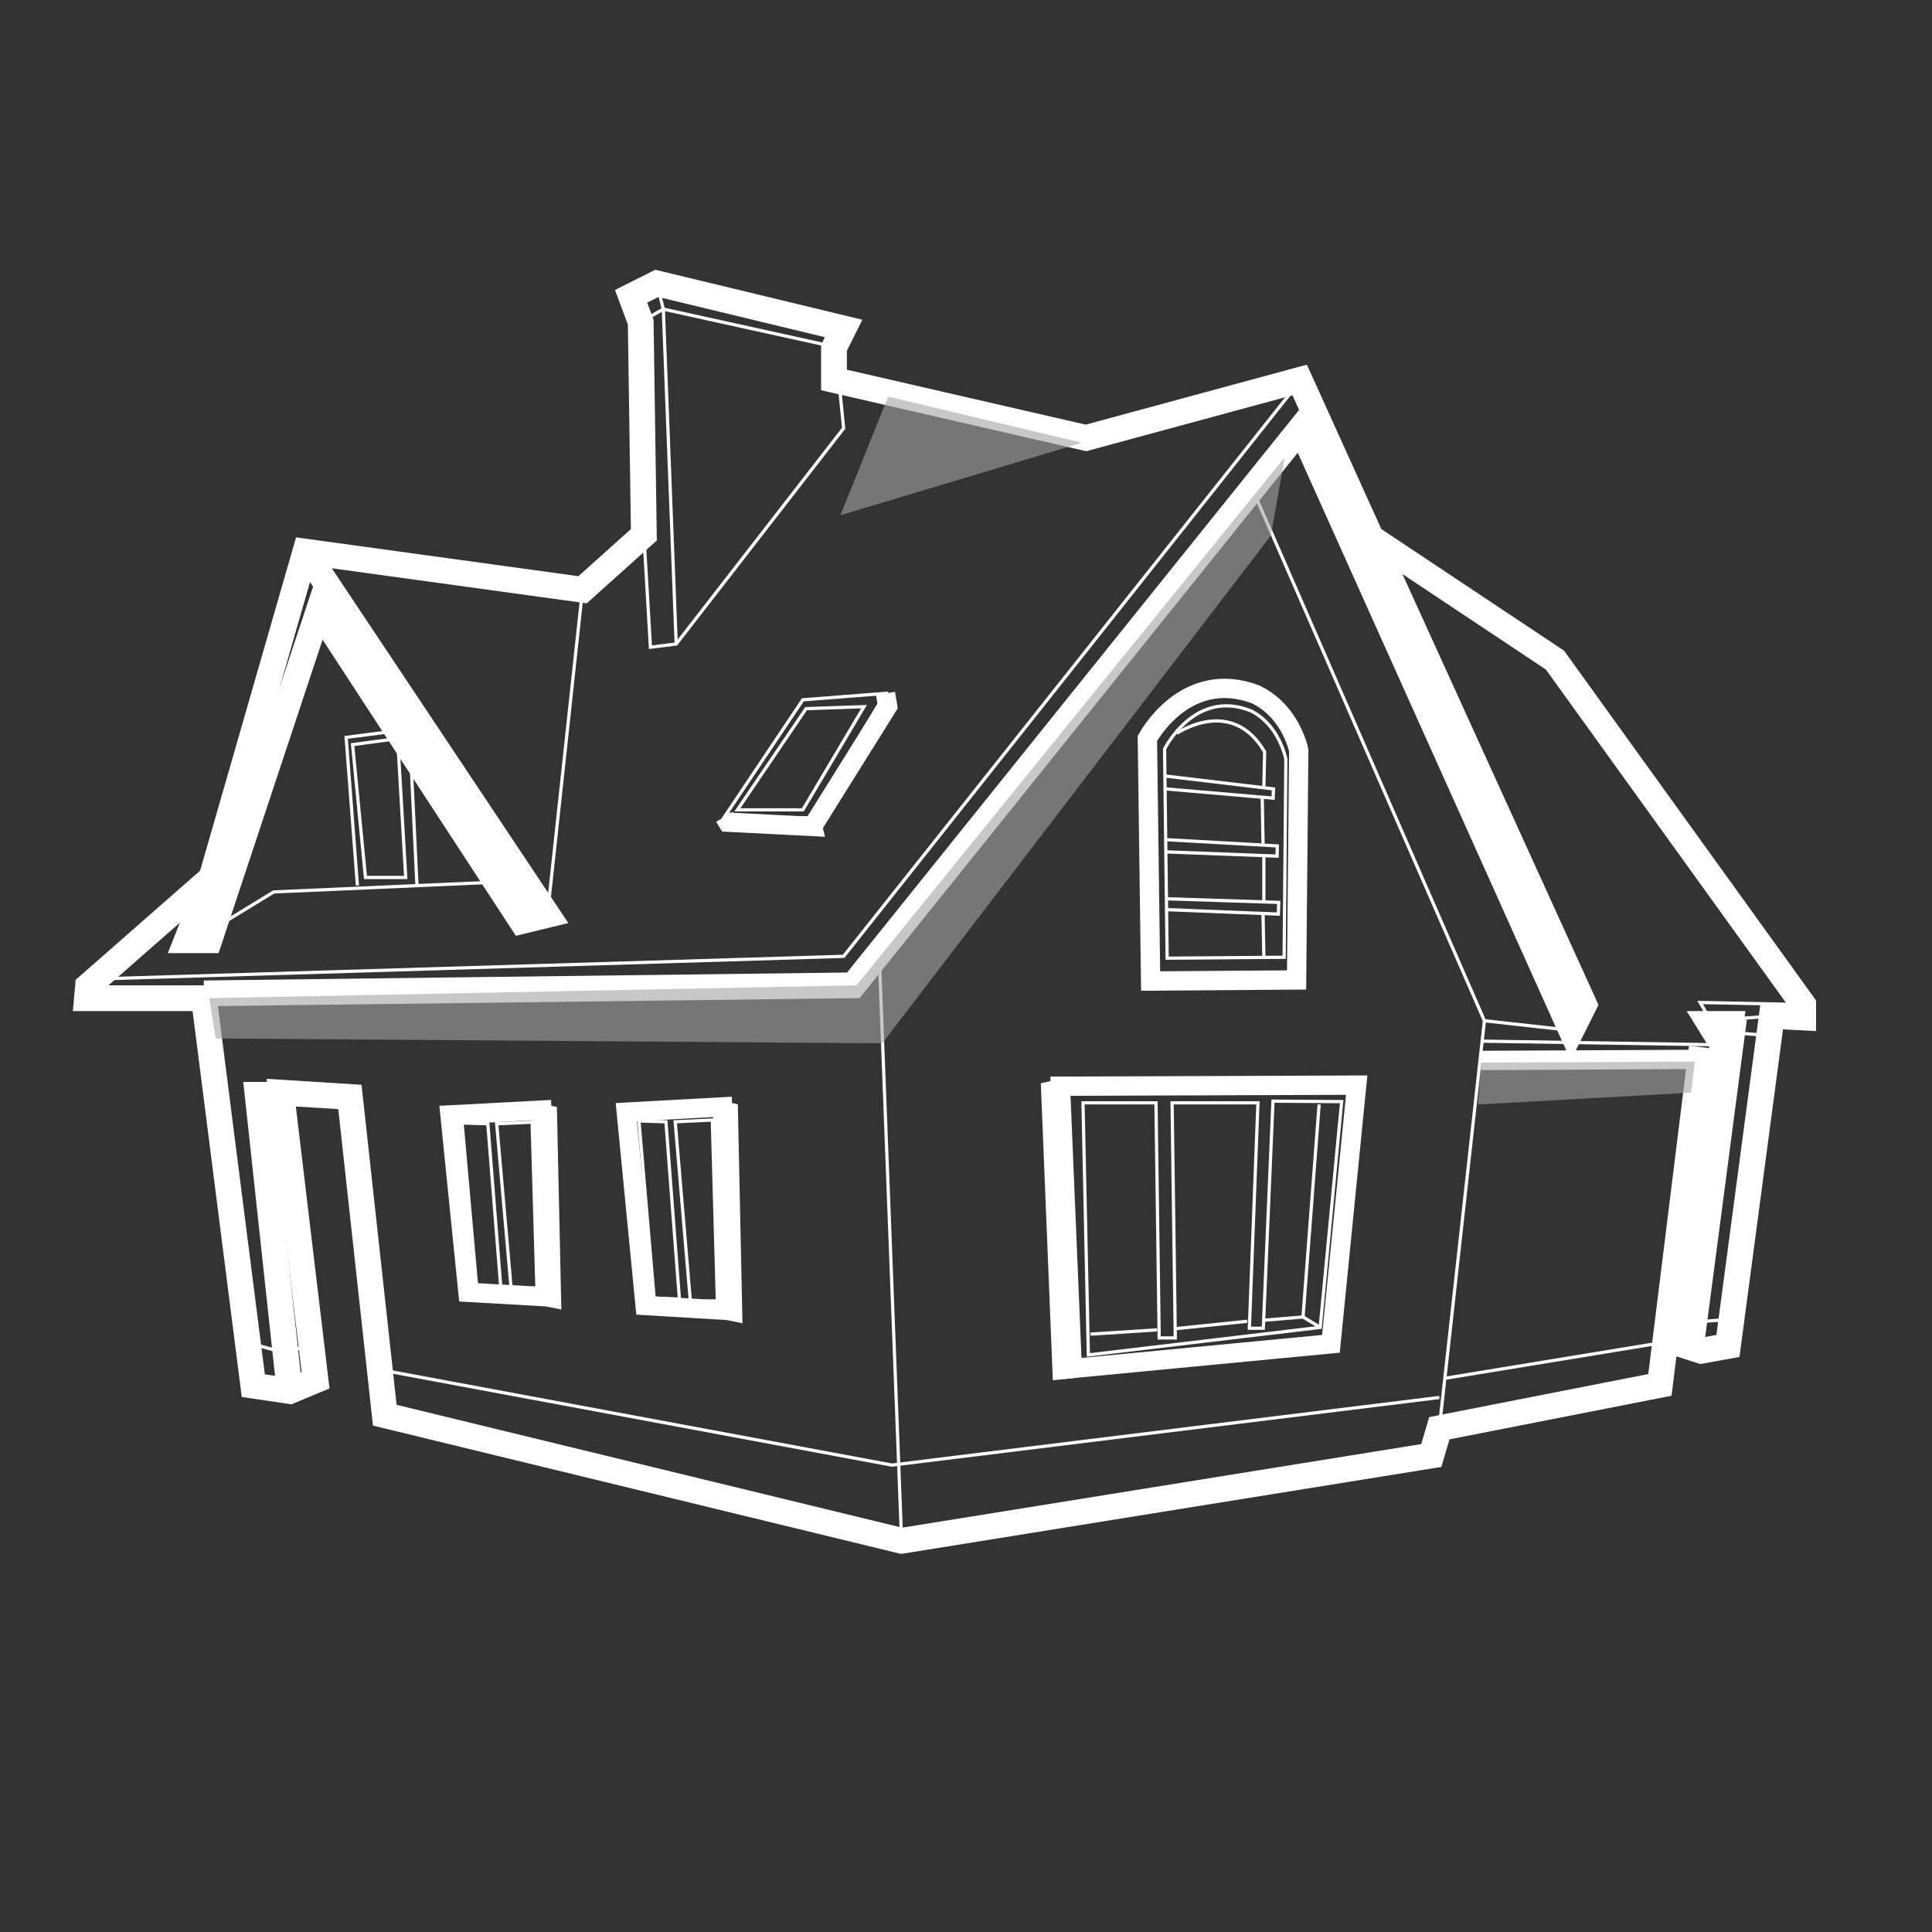 <!--?xml version="1.0" encoding="utf-8"?-->
<!-- Generator: Adobe Illustrator 17.0.0, SVG Export Plug-In . SVG Version: 6.00 Build 0)  -->

<svg version="1.1" id="loadingSVG" xmlns="http://www.w3.org/2000/svg"
  xmlns:xlink="http://www.w3.org/1999/xlink"
  x="0px" y="0px" width="600px" height="600px" viewBox="0 0 600 600"
  enable-background="new 0 0 600 600"
  xml:space="preserve">
  <rect x="0" y="0" width="600" height="600" fill="#333333" stroke="none"/>
  <polygon fill="none" stroke="#FFFFFF" stroke-width="8" stroke-miterlimit="10" points="27.333,306.25 65.667,272.625 
    94.833,171.313 180.917,183.156 199.958,166.078 198.979,100.039 195.99,92.02 203.995,88.01 261.997,102.005 259,108 259,118 
    337.25,136 403.625,118 425.813,167 482.906,205 560,312 560,316 550.25,315.5 536.625,418 528.313,419.5 524.406,418.25 537.5,318 
    531,318 535.5,325.25 534,329.875 528,329.188 515.5,430.094 447,443.547 444.5,452.023 280,478.512 119.5,439.506 108.667,340.67 
    87.333,339.335 98,428.667 90,432 78.667,430.334 63.333,310 27,310 " class="svg-elem-1"></polygon>
  <line fill="none" stroke="#FFFFFF" stroke-width="6" stroke-miterlimit="10" x1="528" y1="329" x2="460" y2="329.333" class="svg-elem-2"></line>
  <polyline fill="none" stroke="#FFFFFF" stroke-miterlimit="10" points="561.5,312 528,311.333 531,316.5 " class="svg-elem-3"></polyline>
  <line fill="none" stroke="#FFFFFF" stroke-miterlimit="10" x1="535.5" y1="324.5" x2="460" y2="323.333" class="svg-elem-4"></line>
  <polyline fill="none" stroke="#FFFFFF" stroke-width="8" stroke-miterlimit="10" points="63.333,308.5 265,306 404,133 488,320 
    492,312 426,167 " class="svg-elem-5"></polyline>
  <polygon opacity="0.6" fill="#A3A3A3" points="275.833,123.167 261,160 336,137.5 " class="svg-elem-6"></polygon>
  <polyline fill="none" stroke="#FFFFFF" stroke-miterlimit="10" points="31,304 262,297 404,118 " class="svg-elem-7"></polyline>
  <polyline fill="none" stroke="#FFFFFF" stroke-miterlimit="10" points="260.5,118 262,133 210,200 202,201 199.958,166.031 " class="svg-elem-8"></polyline>
  <polyline fill="none" stroke="#FFFFFF" stroke-miterlimit="10" points="210,200 206,96 203.995,88.004 " class="svg-elem-9"></polyline>
  <polyline fill="none" stroke="#FFFFFF" stroke-miterlimit="10" points="198.979,100.016 206,96 260.5,108 " class="svg-elem-10"></polyline>
  <polyline fill="none" stroke="#FFFFFF" stroke-width="8" stroke-miterlimit="10" points="94.833,171.375 170,284.125 162,286.063 
    99,189.531 65,292 58,292 65.667,272.5 " class="svg-elem-11"></polyline>
  <polyline fill="none" stroke="#FFFFFF" stroke-miterlimit="10" points="67,288 85,277 153,274 " class="svg-elem-12"></polyline>
  <line fill="none" stroke="#FFFFFF" stroke-miterlimit="10" x1="180.917" y1="183.063" x2="170" y2="284.125" class="svg-elem-13"></line>
  <line fill="none" stroke="#FFFFFF" stroke-miterlimit="10" x1="273" y1="295" x2="280" y2="478.5" class="svg-elem-14"></line>
  <polyline fill="none" stroke="#FFFFFF" stroke-miterlimit="10" points="77,417 88,420 96,418 " class="svg-elem-15"></polyline>
  <polyline fill="none" stroke="#FFFFFF" stroke-miterlimit="10" points="116,425 277,455 447,434 " class="svg-elem-16"></polyline>
  <line fill="none" stroke="#FFFFFF" stroke-miterlimit="10" x1="449" y1="428" x2="516" y2="417" class="svg-elem-17"></line>
  <polyline fill="none" stroke="#FFFFFF" stroke-miterlimit="10" points="526,409 529.333,410.333 538.333,409.667 " class="svg-elem-18"></polyline>
  <polygon opacity="0.6" fill="#A3A3A3" points="459,343 525.167,339.333 526.333,329.667 460,330 " class="svg-elem-19"></polygon>
  <line fill="none" stroke="#FFFFFF" stroke-miterlimit="10" x1="537.5" y1="316.5" x2="551" y2="315.5" class="svg-elem-20"></line>
  <polyline fill="none" stroke="#FFFFFF" stroke-miterlimit="10" points="536.667,321.667 542,321 549.667,321.667 " class="svg-elem-21"></polyline>
  <line fill="none" stroke="#FFFFFF" stroke-miterlimit="10" x1="542" y1="316.667" x2="528.5" y2="419.5" class="svg-elem-22"></line>
  <polyline fill="none" stroke="#FFFFFF" stroke-width="8" stroke-miterlimit="10" points="87,340 80,340 90,432.5 " class="svg-elem-23"></polyline>
  <g>
    <polygon fill="none" stroke="#FFFFFF" stroke-width="6" stroke-miterlimit="10" points="139.75,346.25 145.333,401.333 
      170,402.75 168.25,344.75 	" class="svg-elem-24"></polygon>
    <polygon fill="none" stroke="#FFFFFF" stroke-miterlimit="10" points="143.5,348.75 148,399.25 155.5,399.5 151.5,349 	" class="svg-elem-25"></polygon>
    <polygon fill="none" stroke="#FFFFFF" stroke-miterlimit="10" points="154.25,349 158.75,400.25 166.75,400 165.25,348.5 	" class="svg-elem-26"></polygon>
    <polyline fill="none" stroke="#FFFFFF" stroke-width="6" stroke-miterlimit="10" points="168.75,346 170,346.25 171.25,403 
      170,402.75 	" class="svg-elem-27"></polyline>
  </g>
  <g>
    <polygon fill="none" stroke="#FFFFFF" stroke-width="6" stroke-miterlimit="10" points="194.5,345.385 200.349,405.433 
      226.19,406.977 224.357,343.75 	" class="svg-elem-28"></polygon>
    <polygon fill="none" stroke="#FFFFFF" stroke-miterlimit="10" points="198.429,348.111 203.143,403.162 211,403.435 
      206.81,348.383 	" class="svg-elem-29"></polygon>
    <polygon fill="none" stroke="#FFFFFF" stroke-miterlimit="10" points="209.69,348.383 214.405,404.252 222.786,403.98 
      221.214,347.838 	" class="svg-elem-30"></polygon>
    <polyline fill="none" stroke="#FFFFFF" stroke-width="6" stroke-miterlimit="10" points="224.881,345.113 226.19,345.385 
      227.5,407.25 226.19,406.977 	" class="svg-elem-31"></polyline>
  </g>
  <g>
    <polygon fill="none" stroke="#FFFFFF" stroke-width="6" stroke-miterlimit="10" points="329.333,337.333 333,425 
      413.333,417.333 421.333,337 	" class="svg-elem-32"></polygon>
    <polygon fill="none" stroke="#FFFFFF" stroke-miterlimit="10" points="336.333,342.5 338,420.792 410,412.229 416.667,342.115 
      395.333,341.974 392.333,412.5 388,412.5 390.667,342.5 364,342.5 365,415.5 360,415.5 359,342.5 	" class="svg-elem-33"></polygon>
    <polyline fill="none" stroke="#FFFFFF" stroke-miterlimit="10" points="409.667,343 404.667,409 410,412.229 	" class="svg-elem-34"></polyline>
    <line fill="none" stroke="#FFFFFF" stroke-miterlimit="10" x1="404.667" y1="409" x2="392.667" y2="410" class="svg-elem-35"></line>
    <line fill="none" stroke="#FFFFFF" stroke-miterlimit="10" x1="387.333" y1="410.333" x2="364.667" y2="412.667" class="svg-elem-36"></line>
    <line fill="none" stroke="#FFFFFF" stroke-miterlimit="10" x1="359.333" y1="413" x2="338.667" y2="414.333" class="svg-elem-37"></line>
    <polyline fill="none" stroke="#FFFFFF" stroke-width="6" stroke-miterlimit="10" points="329.333,338.083 326.333,338.792 
      329.833,425.333 333,425 	" class="svg-elem-38"></polyline>
  </g>
  <polyline fill="none" stroke="#FFFFFF" stroke-miterlimit="10" points="488,320 461,317 447,443.5 " class="svg-elem-39"></polyline>
  <line fill="none" stroke="#FFFFFF" stroke-miterlimit="10" x1="461" y1="317" x2="389" y2="152" class="svg-elem-40"></line>
  <polygon opacity="0.6" fill="#A3A3A3" points="67,322.5 274,324 394.667,166.333 399,142 266,306 65,310 " class="svg-elem-41"></polygon>
  <g>
    <path fill="none" stroke="#FFFFFF" stroke-width="6" stroke-miterlimit="10" d="M398.37,222.563
      c3.93,5.126,4.963,10.437,4.963,10.437l-0.667,71.333l-45.333,0.333l-1-75.333c0,0,11.667-22,33.667-13.667
      C393.682,217.452,396.393,219.984,398.37,222.563" class="svg-elem-42"></path>
    <path fill="none" stroke="#FFFFFF" stroke-miterlimit="10" d="M395.356,226.777c3.15,4.42,3.978,9,3.978,9l-0.534,61.511
      l-36.331,0.287l-0.801-64.961c0,0,9.35-18.971,26.981-11.785C391.598,222.37,393.771,224.554,395.356,226.777" class="svg-elem-43"></path>
    <polyline fill="none" stroke="#FFFFFF" stroke-miterlimit="10" points="361.875,241 395.5,245 395.375,247.875 362,245 	" class="svg-elem-44"></polyline>
    <polyline fill="none" stroke="#FFFFFF" stroke-miterlimit="10" points="361.875,260.75 396.691,262.707 396.625,265.875 
      362.053,264.555 	" class="svg-elem-45"></polyline>
    <polyline fill="none" stroke="#FFFFFF" stroke-miterlimit="10" points="362.375,279.125 397.125,280.25 397,283.875 362.375,282.5 
        " class="svg-elem-46"></polyline>
    <path fill="none" stroke="#FFFFFF" stroke-miterlimit="10" d="M365.5,227.75c0,0,17-11.75,27.25,5.75l-0.25,10.75" class="svg-elem-47"></path>
    <line fill="none" stroke="#FFFFFF" stroke-miterlimit="10" x1="392" y1="247.75" x2="392.25" y2="262" class="svg-elem-48"></line>
    <line fill="none" stroke="#FFFFFF" stroke-miterlimit="10" x1="392.5" y1="266" x2="392.5" y2="280" class="svg-elem-49"></line>
    <line fill="none" stroke="#FFFFFF" stroke-miterlimit="10" x1="392.25" y1="284" x2="392.5" y2="297.25" class="svg-elem-50"></line>
  </g>
  <g>
    <polygon fill="none" stroke="#FFFFFF" stroke-miterlimit="10" points="249.333,217.333 225,253.667 251.667,254 275,215.333 	" class="svg-elem-51"></polygon>
    <polygon fill="none" stroke="#FFFFFF" stroke-miterlimit="10" points="229,251.5 250.333,220.083 268.333,219.458 249.333,251.5 	
      " class="svg-elem-52"></polygon>
    <polyline fill="none" stroke="#FFFFFF" stroke-width="6" stroke-miterlimit="10" points="225,253.667 226,255.333 
      252.333,256.667 251.667,254 	" class="svg-elem-53"></polyline>
    <polyline fill="none" stroke="#FFFFFF" stroke-width="6" stroke-miterlimit="10" points="252.333,256.667 275.667,219.333 
      275,215.333 	" class="svg-elem-54"></polyline>
  </g>
  <polyline fill="none" stroke="#FFFFFF" stroke-miterlimit="10" points="111,275 107.5,229 123,227 " class="svg-elem-55"></polyline>
  <line fill="none" stroke="#FFFFFF" stroke-miterlimit="10" x1="127.5" y1="233.5" x2="129.5" y2="275" class="svg-elem-56"></line>
  <polygon fill="none" stroke="#FFFFFF" stroke-miterlimit="10" points="113.5,272.5 109.5,231.25 123.5,229.375 126,272.5 " class="svg-elem-57"></polygon>
  </svg>
  